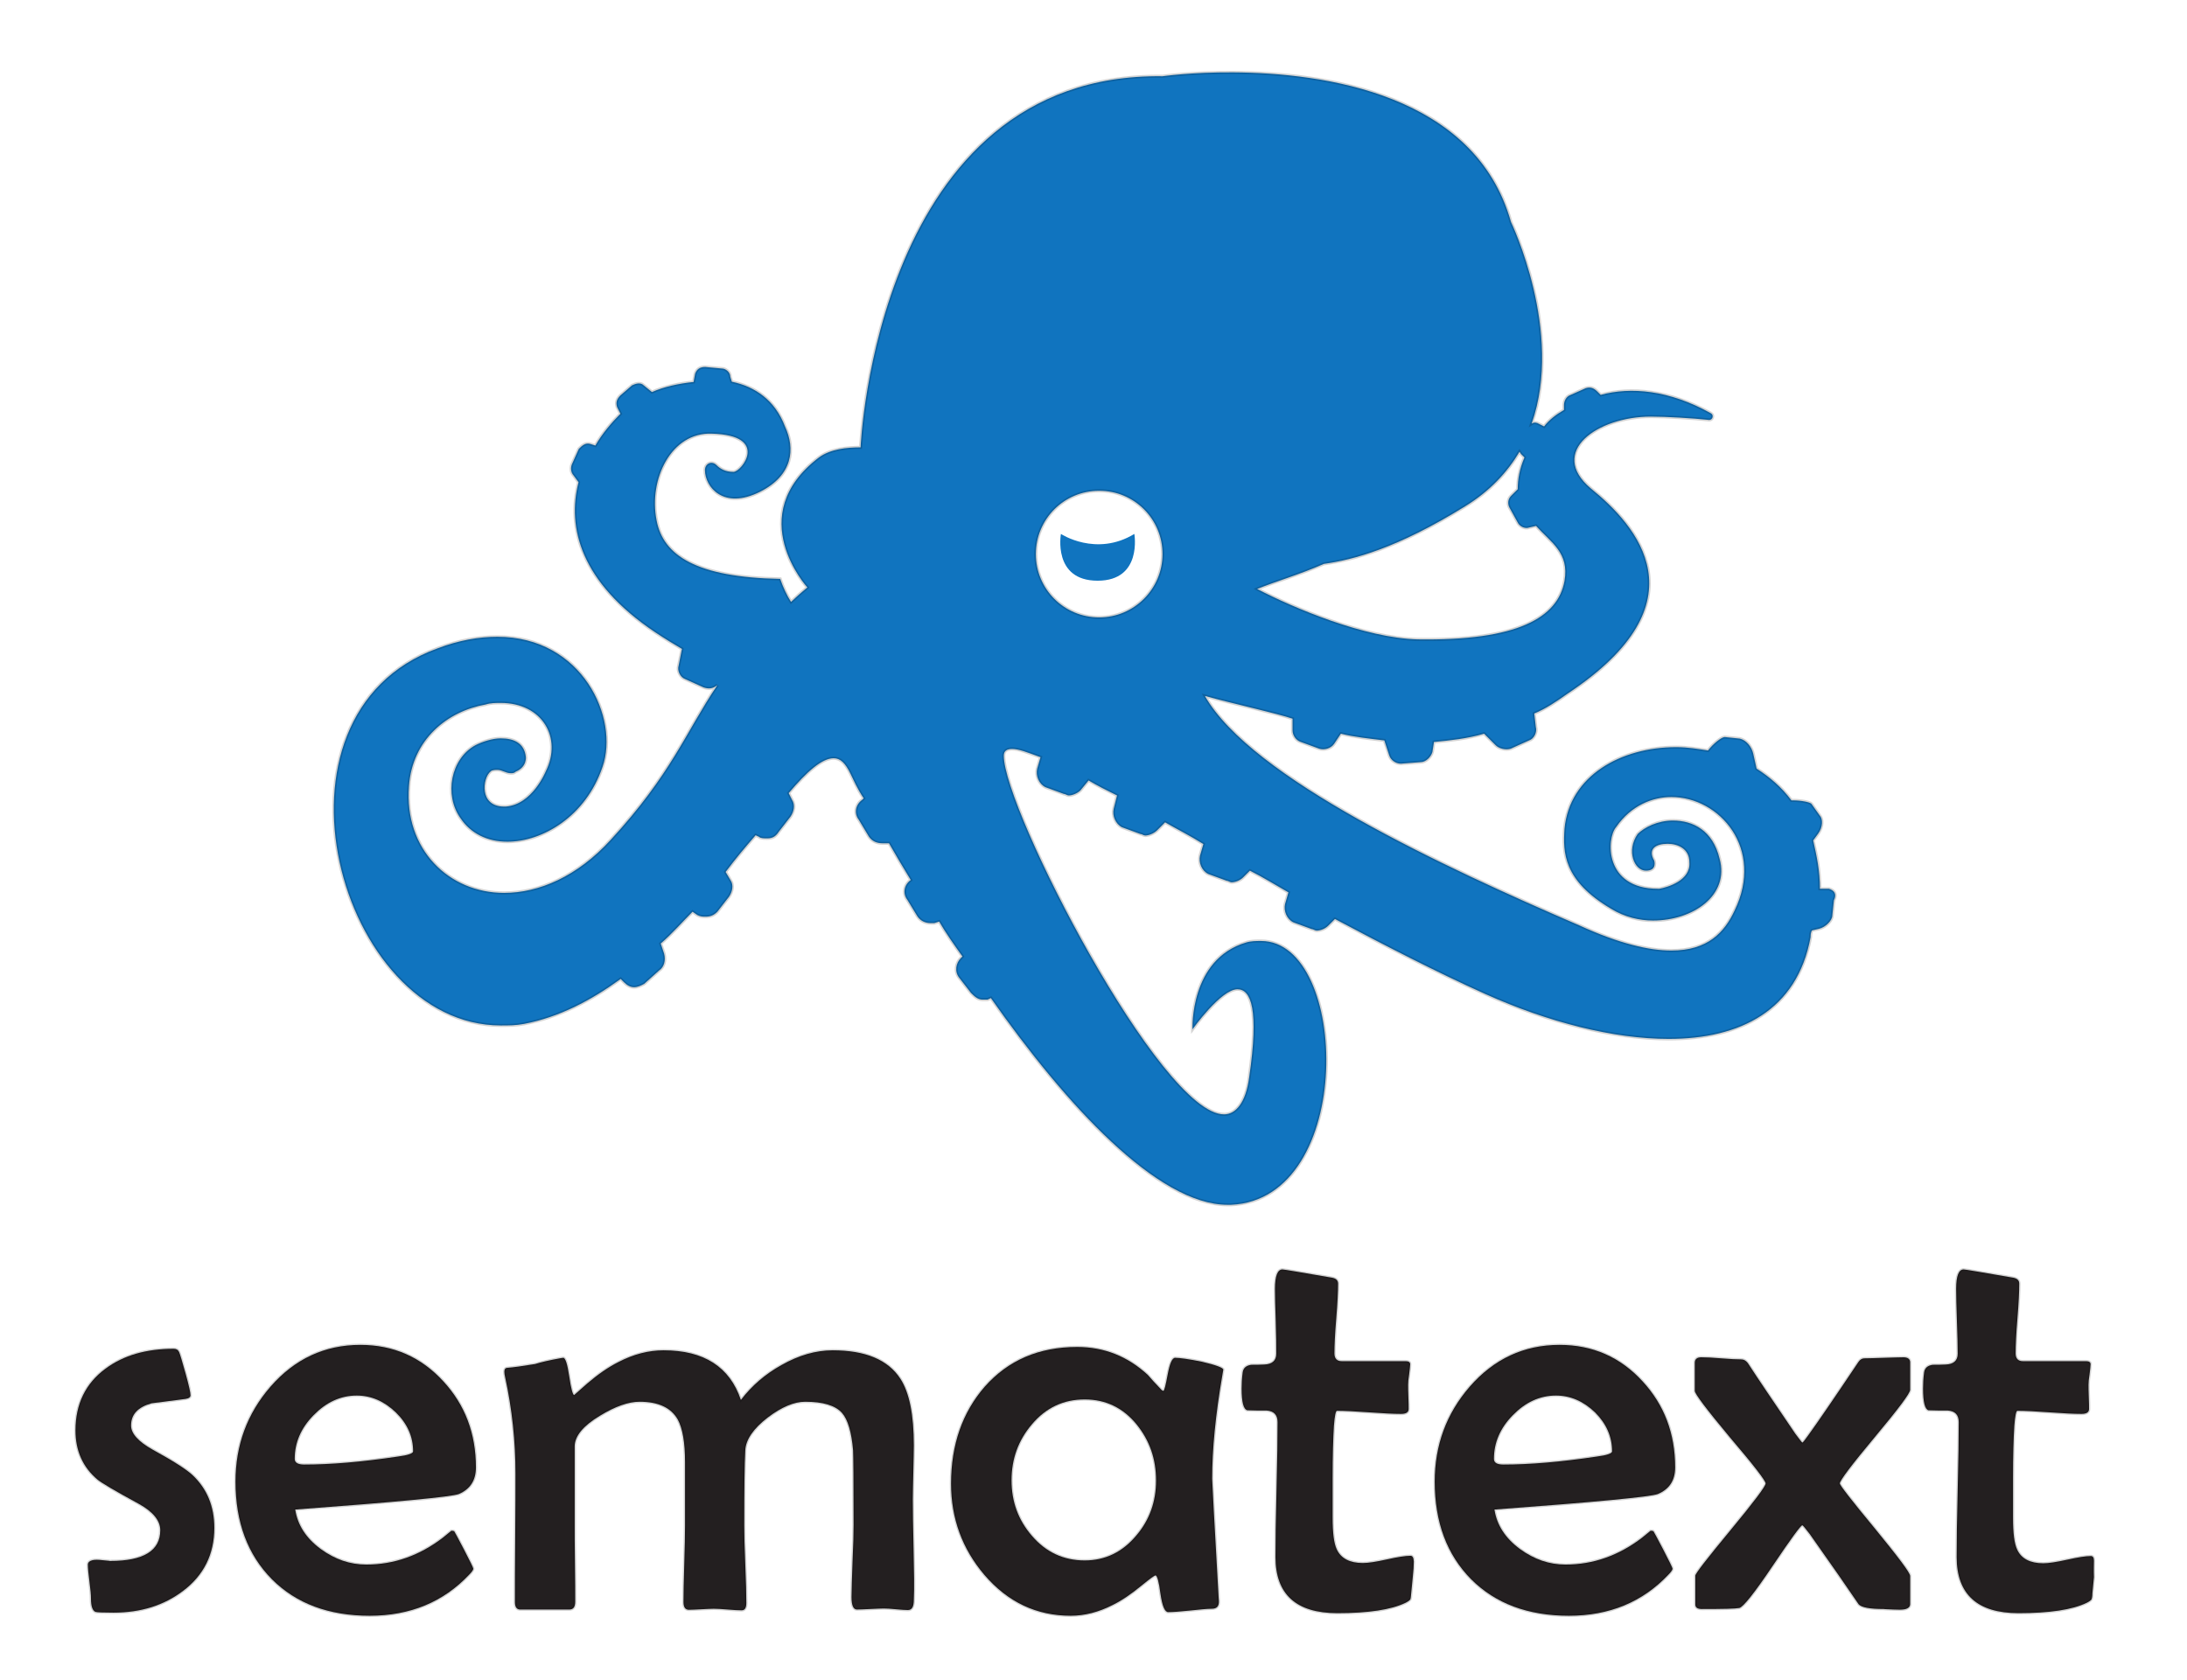 <svg xmlns="http://www.w3.org/2000/svg" xmlns:xlink="http://www.w3.org/1999/xlink" id="Layer_1" x="0" y="0" enable-background="new 0 0 846 650" version="1.1" viewBox="0 0 846 650" xml:space="preserve"><style type="text/css">.st0{fill:none}.st1,.st2{stroke:#000;stroke-opacity:.169}.st1{fill:#231f20}.st2{stroke-width:1.187}.st2,.st3{fill:#1074bf}</style><g><path d="M605.3,224.7c1.9-11-5.2-14.8-11-21.3l-2.6,0.6c-1.9,0.6-3.9-0.7-4.5-1.9l-3.2-5.8c-0.6-1.3-0.7-3.2,0.6-4.5 l2.6-2.6c0-3.9,0.6-7.7,2.6-12.3l-1.3-1.3c-0.3-0.3-0.5-0.6-0.6-0.9l0,0c-4.6,7.9-11.4,15.2-21,21.1 c-26.5,16.4-43.5,20.8-54.7,22.3c-9.3,4.1-18.1,6.6-25.7,9.6c14.2,7.4,41.8,19,62.1,19.5C587.2,247.9,602.7,238.9,605.3,224.7z" class="st0"/><path d="M138,540c-6.3,0-11.8,2.5-16.7,7.6c-4.9,5-7.3,10.7-7.3,16.9c0,1.4,1.2,2.2,3.7,2.2c10.1,0,22.1-1,36.2-3.1 c4-0.5,5.9-1.2,5.9-2l0,0c0-5.7-2.2-10.7-6.7-15C148.6,542.2,143.6,540,138,540z" class="st0"/><path d="M425.2,238.9c13.6,0,24.5-11,24.5-24.5s-11-24.5-24.5-24.5s-24.5,11-24.5,24.5S411.6,238.9,425.2,238.9z M410.4,206.6L410.4,206.6c0,0,13.6,9,28.4,0c0,0,3.2,18.1-14.2,18.1C407.1,224.7,410.4,206.6,410.4,206.6z" class="st0"/><path d="M419.6,541.6c-8.2,0-15,3.2-20.4,9.6c-5.3,6.1-7.9,13.3-7.9,21.7c0,8.2,2.6,15.4,7.9,21.5 c5.4,6.3,12.2,9.5,20.4,9.5c8,0,14.6-3.2,20-9.7c5-6.1,7.6-13.1,7.6-21.2h0c0-8.4-2.5-15.6-7.5-21.6 C434.5,544.9,427.8,541.6,419.6,541.6z" class="st0"/><path d="M601.9,540c-6.3,0-11.8,2.5-16.7,7.6c-4.9,5-7.3,10.7-7.3,16.9c0,1.4,1.2,2.2,3.7,2.2c10.1,0,22.1-1,36.1-3.1 c4-0.5,5.9-1.2,5.9-2l0,0c0-5.7-2.2-10.7-6.7-15C612.5,542.2,607.5,540,601.9,540z" class="st0"/><path d="M74.5,570.8c-2.2-2.1-7.3-5.4-15.5-9.9c-5.5-3.1-8.3-6.2-8.3-9.3c0-4.3,2.6-7.1,7.9-8.6 c4.4-0.6,8.8-1.1,13.2-1.7c1.3-0.2,1.9-0.7,1.9-1.4c0-1-0.6-3.7-1.9-8.4c-1.3-4.6-2.1-7.4-2.5-8.3c-0.4-0.9-1.1-1.3-2.1-1.3 c-10.6,0-19.4,2.5-26.4,7.7c-7.7,5.7-11.6,13.7-11.6,23.9c0,7.8,2.8,14.2,8.5,19c1.4,1.2,6.6,4.3,15.8,9.3 c5.7,3.1,8.5,6.6,8.5,10.3c0,7.9-6.4,11.9-19.3,11.9c0.1,0-1-0.1-3.1-0.3c-1.6-0.2-2.9-0.2-3.8,0c-1.2,0.3-1.8,0.9-1.8,1.7 c0,1.4,0.2,3.6,0.6,6.6c0.4,3,0.6,5.2,0.6,6.7c0,2.8,0.6,4.5,1.7,5c0.6,0.2,2.9,0.3,7,0.3c10.6,0,19.5-2.8,26.9-8.4 c8.1-6.1,12.1-14.3,12.1-24.4l0,0C82.9,582.9,80.1,576.1,74.5,570.8z" class="st1"/><path d="M184.1,567.8L184.1,567.8c0-13.1-4.2-24.2-12.6-33.3c-8.6-9.4-19.3-14.1-32.1-14.1c-13.8,0-25.4,5.4-34.8,16.2 c-9,10.4-13.5,22.6-13.5,36.7c0,15.7,4.7,28.3,14.1,37.8c9.4,9.4,22,14.1,37.8,14.1c15.7,0,28.5-5.3,38.5-15.9 c1.1-1.1,1.6-1.9,1.6-2.3c0-0.3-1.2-2.8-3.6-7.4c-2.4-4.6-3.7-7-3.8-7.1c-0.2-0.1-0.5-0.2-1.1-0.2c-1.1,0.9-2.2,1.8-3.3,2.7 c-9,6.9-18.9,10.4-29.6,10.4c-6.3,0-12.1-2-17.6-6c-5.7-4.2-9-9.3-9.9-15.3c39.2-2.9,60.3-4.9,63.3-6 C181.9,576.2,184.1,572.8,184.1,567.8z M159.8,561.6c0,0.8-2,1.5-5.9,2c-14,2.1-26.1,3.1-36.2,3.1c-2.4,0-3.7-0.7-3.7-2.2 c0-6.3,2.4-11.9,7.3-16.9c4.9-5,10.4-7.6,16.7-7.6c5.6,0,10.6,2.2,15.1,6.5C157.6,550.9,159.8,555.9,159.8,561.6L159.8,561.6z" class="st1"/><path d="M353.4,599.5c-0.2-8.6-0.3-15.1-0.3-19.4c0-2.3,0.1-5.7,0.2-10.4c0.1-4.7,0.2-8.2,0.2-10.4 c0-11.8-1.7-20.4-5.2-25.8c-4.8-7.4-13.6-11-26.2-11c-6.5,0-13.1,1.9-19.8,5.7c-6.3,3.5-11.5,8-15.7,13.5 c-4.3-12.8-14.3-19.2-29.9-19.2c-5.8,0-11.6,1.5-17.4,4.5c-4,2-8,4.8-12.1,8.3l-5.1,4.5c-0.5,0-1.2-2.4-1.9-7.2 c-0.7-4.8-1.5-7.2-2.3-7.2l-0.8,0.1c-4.5,0.8-7.9,1.6-10.1,2.3c-4.8,0.8-8.5,1.3-11,1.5c-0.6,0.1-0.9,0.6-0.9,1.5 c0,0.5,0.1,1.3,0.3,2.1c2.7,12.4,4,24.8,4,37.3c0,5.5,0,13.8-0.1,24.9c-0.1,11.1-0.1,19.4-0.1,24.9c0,1.8,0.7,2.8,2,2.8h19 c1.6,0,2.3-1,2.3-3c0-3.3,0-8.4-0.1-15.1c-0.1-6.7-0.1-11.8-0.1-15.2v-29.8c0-4,3.3-8,9.8-11.9c5.9-3.6,11-5.4,15.3-5.4 c7.3,0,12.2,2.3,14.8,6.9c1.8,3.3,2.8,8.8,2.8,16.5v24.6c0,3.3-0.1,8.2-0.3,14.8c-0.2,6.6-0.3,11.5-0.3,14.7c0,2,0.7,3,2.1,3 c1.1,0,2.7-0.1,4.8-0.2c2.1-0.1,3.7-0.2,4.8-0.2c1.2,0,3,0.1,5.4,0.3c2.4,0.2,4.1,0.3,5.4,0.3c1.2,0,1.8-0.9,1.8-2.8 c0-3.3-0.1-8.3-0.4-15c-0.3-6.7-0.4-11.7-0.4-15c0-14.1,0.1-23.8,0.4-29.1c0.2-4.1,3.1-8.4,8.7-12.7c5.4-4.1,10.2-6.1,14.5-6.1 c6.8,0,11.6,1.4,14.2,4.3c2.3,2.6,3.7,7.5,4.3,14.5c0.1,2,0.2,11.6,0.2,28.8c0,3.1-0.1,7.8-0.4,14c-0.2,6.2-0.4,10.9-0.4,14 c0,3.2,0.7,4.8,2.1,4.8c1.2,0,2.9-0.1,5.2-0.2c2.3-0.1,4.1-0.2,5.2-0.2c1.1,0,2.7,0.1,4.7,0.3c2.1,0.2,3.6,0.3,4.6,0.3 c1.6,0,2.3-1.3,2.3-4l0,0C353.7,614.6,353.6,608.1,353.4,599.5z" class="st1"/><path d="M464.9,526.9c-5-1-8.5-1.5-10.3-1.5c-1.2,0-2.1,2.2-2.9,6.4c-0.8,4.3-1.3,6.4-1.7,6.4l-0.6-0.3 c-2.5-2.6-4.3-4.6-5.4-5.9c-7.8-7.2-16.9-10.8-27.3-10.8c-14.8,0-26.7,5.1-35.8,15.4c-8.6,9.9-13,22.4-13,37.5 c0,13.4,4.3,25.2,12.9,35.3c9.1,10.6,20.2,15.8,33.4,15.8c5.4,0,10.8-1.4,16.1-4.1c3.5-1.7,7.2-4.2,11.2-7.5c3.3-2.7,5.1-4,5.5-4 c0.6,0,1.3,2.4,1.9,7.1c0.7,4.8,1.7,7.1,3,7.1c1.8,0,4.6-0.2,8.4-0.6c3.8-0.4,6.6-0.7,8.5-0.7c1.9,0,2.8-1,2.7-3l-0.1-1.4 c-1.7-29.9-2.5-45.2-2.5-45.9c0-11.3,1.3-24.8,4-40.4c0.2-1,0.3-1.6,0.3-1.8l0,0C473.3,529.3,470.5,528.2,464.9,526.9z M447.2,572.9c0,8.1-2.5,15.2-7.6,21.2c-5.4,6.5-12.1,9.7-20,9.7c-8.2,0-15-3.2-20.4-9.5c-5.3-6.1-7.9-13.2-7.9-21.5 c0-8.3,2.6-15.5,7.9-21.7c5.4-6.4,12.2-9.6,20.4-9.6c8.2,0,14.9,3.3,20.1,9.7C444.7,557.4,447.2,564.5,447.2,572.9L447.2,572.9z" class="st1"/><path d="M545.6,602c-2,0-5,0.5-9.1,1.4c-4.1,0.9-7.2,1.4-9.3,1.4c-5.1,0-8.5-1.8-10.1-5.3c-1.1-2.3-1.6-6.4-1.6-12.3 V572c0-8.7,0.2-15.5,0.5-20.3c0.3-3.9,0.7-5.8,1.2-5.8c2.7,0,6.8,0.2,12.4,0.6c5.5,0.4,9.6,0.6,12.4,0.6c1.9,0,2.9-0.6,2.9-1.9 c0-1,0-2.6-0.1-4.7c-0.1-2.1-0.1-3.7-0.1-4.7c0-0.9,0.1-2.2,0.4-4c0.2-1.8,0.4-3.1,0.4-3.9c0-0.8-0.6-1.2-1.7-1.2H519 c-1.8,0-2.8-1-2.8-3c0-3,0.2-7.5,0.7-13.5c0.5-6,0.7-10.5,0.7-13.5c0-1.3-0.8-2-2.3-2.3c-12.2-2.1-18.6-3.2-19.2-3.2 c-1.9,0-2.9,2.5-2.9,7.5c0,2.8,0.1,7,0.3,12.6c0.2,5.6,0.2,9.7,0.2,12.5c0,2.7-1.6,4.1-4.7,4.2c-1.6,0.1-3.3,0.1-5,0.1 c-2,0.3-3.1,1.3-3.3,3c-0.3,2.2-0.4,4.3-0.4,6.2c0,5.2,0.7,8,2.2,8.4c2.4,0.1,4.9,0.1,7.5,0.1c2.8,0.2,4.2,1.7,4.2,4.5 c0,5.8-0.1,14.5-0.4,26.1c-0.3,11.6-0.4,20.3-0.4,26.1c0,14.4,8,21.7,23.9,21.7c12,0,20.8-1.3,26.4-4c1-0.5,1.7-1,1.9-1.4 c0.1-0.3,0.2-1,0.3-2.3c0.1-1,0.3-3,0.6-6.2c0.3-2.6,0.4-4.6,0.4-6.1l0,0C546.8,602.6,546.4,602,545.6,602z" class="st1"/><path d="M648,567.8L648,567.8c0-13.1-4.2-24.2-12.6-33.3c-8.6-9.4-19.3-14.1-32.1-14.1c-13.8,0-25.4,5.4-34.8,16.2 c-9,10.4-13.5,22.6-13.5,36.7c0,15.7,4.7,28.3,14.1,37.8c9.4,9.4,22,14.1,37.8,14.1c15.7,0,28.5-5.3,38.5-15.9 c1.1-1.1,1.6-1.9,1.6-2.3c0-0.3-1.2-2.8-3.6-7.4c-2.4-4.6-3.7-7-3.8-7.1c-0.2-0.1-0.5-0.2-1.1-0.2c-1.1,0.9-2.2,1.8-3.3,2.7 c-9,6.9-18.9,10.4-29.6,10.4c-6.3,0-12.1-2-17.6-6c-5.7-4.2-9-9.3-9.9-15.3c39.2-2.9,60.3-4.9,63.2-6 C645.8,576.2,648,572.8,648,567.8z M623.6,561.6c0,0.8-2,1.5-5.9,2c-14,2.1-26.1,3.1-36.1,3.1c-2.5,0-3.7-0.7-3.7-2.2 c0-6.3,2.4-11.9,7.3-16.9c4.9-5,10.4-7.6,16.7-7.6c5.6,0,10.6,2.2,15.1,6.5C621.4,550.9,623.6,555.9,623.6,561.6L623.6,561.6z" class="st1"/><path d="M736.3,525.2c-1.6,0-4.1,0.1-7.5,0.2c-3.3,0.1-5.9,0.2-7.6,0.2c-0.9,0-1.7,0.5-2.3,1.4 c-9.1,13.6-15.6,23.1-19.5,28.5c-1.3,1.8-2,2.7-2.2,2.7c-0.1,0-1-1.1-2.7-3.4c-8.2-12.1-14.4-21.2-18.4-27.4 c-0.8-1-1.6-1.4-2.6-1.4c-1.7,0-4.2-0.1-7.7-0.4c-3.4-0.3-6-0.4-7.7-0.4c-1.6,0-2.5,0.7-2.5,2.1v10.9c0,1.1,4.5,7.1,13.6,18 C678.5,567.1,683,573,683,574c0,1.1-4.5,7.1-13.6,18.1c-9.1,11-13.6,16.8-13.6,17.6v11.1c0,1.2,0.8,1.8,2.5,1.8 c8.2,0,13-0.1,14.5-0.4c1.5-0.3,5.8-5.7,13-16.4c7-10.4,10.8-15.6,11.4-15.6c0.2,0,1.1,1.1,2.8,3.3c8.5,12,14.8,21.1,19,27.3 c1.1,1.2,4.3,1.8,9.7,1.8c-0.3,0,0.9,0.1,3.7,0.2c1.9,0.1,3.4,0.1,4.4-0.1c1.4-0.3,2.1-1,2.1-2v0v-10.9c0-1.2-4.6-7.3-13.6-18.3 c-9.1-11-13.6-16.8-13.6-17.5c0-1.1,4.5-7.1,13.6-18c9.1-10.9,13.6-16.9,13.6-18.2v-10.7C738.9,525.9,738,525.2,736.3,525.2z" class="st1"/><path d="M810,603.9c0-1.2-0.4-1.8-1.2-1.8c-2,0-5,0.5-9.1,1.4c-4.1,0.9-7.2,1.4-9.3,1.4c-5.1,0-8.5-1.8-10.1-5.3 c-1.1-2.3-1.6-6.4-1.6-12.3V572c0-8.7,0.2-15.5,0.5-20.3c0.3-3.9,0.7-5.8,1.2-5.8c2.7,0,6.9,0.2,12.4,0.6c5.5,0.4,9.6,0.6,12.4,0.6 c1.9,0,2.9-0.6,2.9-1.9c0-1,0-2.6-0.1-4.7c-0.1-2.1-0.1-3.7-0.1-4.7c0-0.9,0.1-2.2,0.4-4c0.2-1.8,0.4-3.1,0.4-3.9 c0-0.8-0.6-1.2-1.7-1.2h-24.5c-1.8,0-2.8-1-2.8-3c0-3,0.2-7.5,0.7-13.5c0.5-6,0.7-10.5,0.7-13.5c0-1.3-0.8-2-2.3-2.3 c-12.2-2.1-18.6-3.2-19.2-3.2c-1.9,0-2.9,2.5-2.9,7.5c0,2.8,0.1,7,0.3,12.6c0.2,5.6,0.3,9.7,0.3,12.5c0,2.7-1.6,4.1-4.7,4.2 c-1.6,0.1-3.3,0.1-5,0.1c-2,0.3-3.1,1.3-3.3,3c-0.3,2.2-0.4,4.3-0.4,6.2c0,5.2,0.7,8,2.1,8.4c2.5,0.1,4.9,0.1,7.5,0.1 c2.8,0.2,4.2,1.7,4.2,4.5c0,5.8-0.1,14.5-0.4,26.1c-0.3,11.6-0.4,20.3-0.4,26.1c0,14.4,8,21.7,23.9,21.7c12,0,20.8-1.3,26.4-4 c1-0.5,1.7-1,1.9-1.4c0.1-0.3,0.3-1,0.3-2.3c0.1-1,0.3-3,0.6-6.2C809.9,607.4,810,605.4,810,603.9L810,603.9z" class="st1"/><path d="M487.8,364.1c-1.9,0-3.9,0-5.8,0.6c-21.9,6.5-20.7,33.6-20.7,33.6s11-15.5,17.4-15.5c5.2,0,8.4,7.7,4.5,34.2 c-1.3,9.7-5.2,14.2-9.7,14.2c-24.5,0-85.2-118.1-85.2-138.8c0-1.9,1.3-2.6,3.2-2.6c2.6,0,5.8,1.3,11,3.2l-1.3,4.5 c-0.6,2.6,0.6,5.8,3.2,7.1l7.1,2.6c0.6,0,1.3,0.6,1.9,0.6c1.3,0,3.2-0.7,4.5-1.9l3.2-3.9c3.2,1.9,7.1,3.9,11,5.8l-1.3,5.2 c-0.6,2.6,0.7,5.8,3.2,7.1l7.1,2.6c0.6,0,1.3,0.6,1.9,0.6c1.3,0,3.2-0.7,4.5-1.9l3.2-3.2c4.5,2.6,9.7,5.2,14.8,8.4l-1.3,4.5 c-0.6,2.6,0.6,5.8,3.2,7.1l7.1,2.6c0.6,0,1.3,0.6,1.9,0.6c1.3,0,3.2-0.6,4.5-1.9l2.6-2.6c5.2,2.6,10.3,5.8,14.9,8.4l-1.3,4.5 c-0.6,2.6,0.6,5.8,3.2,7.1l7.1,2.6c0.6,0,1.3,0.6,1.9,0.6c1.3,0,3.2-0.6,4.5-1.9l2.6-2.6c19.4,10.3,39.4,20.6,58.1,29 c24.5,11,49.7,17.4,71,17.4c27.7,0,49.7-11,54.9-39.4c0-0.6,0-1.9,0.6-2.6l2.6-0.6c2.6-0.6,5.2-3.2,5.2-5.2l0.6-5.8 c1.3-2.6,0-3.9-1.9-4.5H704c0-7.1-1.3-12.9-2.6-18.7l1.9-2.6c1.9-2.6,1.9-5.8,0.6-7.1l-3.2-4.5c-0.6-0.6-3.9-1.3-7.1-1.3H693 c-3.9-5.2-8.4-9-13.5-12.3l-1.3-5.8c-0.6-2.6-2.6-5.2-5.2-5.8l-5.8-0.6c-1.3,0-4.5,2.6-6.5,5.2c-3.9-0.6-7.7-1.3-12.3-1.3 c-21.3,0-41.3,11-43.2,31.6c-0.6,9-0.6,20,18.1,31c5.2,3.2,11,4.5,16.1,4.5c15.5,0,29.7-9.7,25.8-23.9c-2.6-11-10.3-14.8-18.1-14.8 c-5.8,0-11,2.6-13.6,5.2c-4.5,6.5-1.3,14.2,3.2,14.2c4.5,0,3.2-3.9,3.2-3.9c-2.6-4.5,0.6-6.5,5.2-6.5c3.9,0,8.4,1.9,8.4,7.1 c0.6,7.1-8.4,9.7-11.6,10.3h-0.6c-20.7,0-20-19.4-16.1-23.9c5.8-8.4,14.2-11.6,21.3-11.6c18.7,0,36.1,20,24.5,43.9 c-3.9,8.4-10.3,15.5-24.5,15.5c-8.4,0-20-2.6-35.5-9.7c-52.9-22.8-127-57.2-144.9-88.8c11.3,3.1,28.1,6.8,33.9,8.8v4.5 c0,1.9,1.3,3.9,3.2,4.5l7.1,2.6c1.9,0.6,4.5,0,5.8-1.9l2.6-3.9c5.2,1.3,11,1.9,16.8,2.6l1.9,5.8c0.6,1.9,2.6,3.2,4.5,3.2l7.7-0.6 c1.9,0,3.9-1.9,4.5-3.9l0.6-3.9c6.4-0.6,12.9-1.3,19.4-3.2l4.5,4.5c1.3,1.3,3.9,1.9,5.8,1.3l7.1-3.2c1.9-0.6,3.2-3.2,2.6-5.2 l-0.6-5.2c4.5-1.9,8.4-4.5,12.9-7.7c53.6-35.5,26.5-65.2,9-79.4c-16.8-14.2,2.6-27.8,23.2-27.8c5.8,0,16.1,0.6,22.6,1.3 c1.3,0,1.9-1.9,0.6-2.6c-16.1-9-31-10.3-42.6-7.1l-1.3-1.3c-1.3-1.3-2.6-1.9-4.5-1.3l-5.8,2.6c-1.9,0.6-2.6,2.6-2.6,3.9v1.9 c-3.2,1.9-5.8,3.9-7.7,6.4l-2.6-1.3c-0.9-0.3-1.6-0.2-2.2,0.2c12.5-35.5-8-78-8-78C570.6,36.3,512.1,28.2,476.9,28v0 c-16-0.1-27.2,1.5-27.2,1.5C338.9,28,332.9,173.1,332.9,173.1c-5.2,0-11.6,0.6-16.1,3.9c-29.7,22.6-4.5,50.3-4.5,50.3 c-2.3,1.9-4.3,3.7-6.3,5.6c-1.6-2.5-3.1-5.7-4.2-8.9c-32.3-0.6-45.2-9-47.8-22.6c-3.2-16.1,5.8-34.2,21.3-33.6 c22.6,0.6,11.6,14.8,8.4,14.8c-3.2,0-5.2-1.3-6.5-2.6c-1.9-1.9-4.5-0.6-4.5,1.9c0,6.5,7.1,15.5,21.3,8.4 c12.9-6.5,13.6-16.8,9.7-25.2c-3.9-10.3-11.6-15.5-20.6-17.4l-0.6-1.9c0-1.9-1.9-3.2-3.2-3.2l-6.5-0.6c-1.9,0-3.2,0.7-3.9,2.6 l-0.6,3.2c-5.8,0.6-11.6,1.9-16.1,3.9l-3.2-2.6c-1.3-1.3-3.2-0.6-4.5,0l-4.5,3.9c-1.3,1.3-1.9,2.6-1.3,4.5l1.3,2.6 c-3.2,3.2-7.1,7.7-9.7,12.3l-1.9-0.6c-1.9-0.6-3.2,0.6-4.5,1.9l-2.6,5.8c-0.6,1.3-0.6,3.2,0.6,4.5l1.9,2.6 c-4.5,17.4,0.7,38.7,29.7,58.1c3.9,2.6,7.1,4.5,10.3,6.4l-1.3,6.5c-0.6,1.9,0.6,4.5,2.6,5.2l7.1,3.2c1.8,0.6,3.5,0.6,5.3-0.9 c-12.3,18.3-17.8,34.4-41.2,59.8c-12.9,14.2-27.8,20.6-41.3,20.6c-21.3,0-38.7-16.8-36.8-41.3c1.3-18.1,14.9-29,29.7-31.6 c1.9-0.6,3.9-0.6,5.8-0.6c16.1,0,23.9,13.5,17.4,26.5c0,0-5.2,12.9-15.5,13.6h-0.6c-9.7,0-8.4-11-5.2-13.6c0.6-0.6,1.9-0.6,2.6-0.6 c1.9,0,3.2,1.3,5.2,1.3c0.6,0,1.3,0,1.9-0.6c4.5-1.9,3.9-5.8,3.9-5.8c-0.6-5.2-4.5-7.1-9.7-7.1c-3.2,0-7.1,1.3-9.7,2.6 c-9.7,5.2-12.3,19.4-5.8,28.4c3.9,5.8,10.3,9,18.1,9c13.5,0,30.3-9.7,36.8-29c6.5-18.7-7.7-50.3-40.7-50.3 c-7.1,0-14.8,1.3-23.2,4.5c-71,25.8-38.1,145.9,24.5,145.9c3.2,0,5.8,0,9-0.6c13.6-2.6,25.8-9,37.4-17.4l1.3,1.3 c1.3,1.3,2.6,1.9,3.9,1.9s2.6-0.6,3.9-1.3l5.8-5.2c1.9-1.3,2.6-3.9,1.9-6.5l-1.3-3.9c4.5-3.9,8.4-8.4,12.3-12.3l1.9,1.3 c1.3,0.6,1.9,0.6,3.2,0.6c1.9,0,3.2-0.6,4.5-1.9l4.5-5.8c1.3-1.9,1.9-4.5,0.6-6.4l-1.9-3.2c3.9-5.2,7.7-9.7,11.6-14.2l1.3,0.6 c0.6,0.6,1.9,0.6,3.2,0.6c1.9,0,3.2-0.6,4.5-2.6l4.5-5.8c1.3-1.9,1.9-4.5,0.6-6.5l-1.3-2.6c7.1-8.4,12.9-13.5,17.4-13.5 c2.6,0,4.5,1.9,6.4,5.8c1.3,2.6,2.6,5.8,5.2,9.7l-0.6,0.6c-2.6,1.9-3.2,5.2-1.3,7.7l3.9,6.5c1.3,1.9,3.2,2.6,5.2,2.6h1.3h1.3 c2.6,4.5,5.2,9,8.4,14.2c-2.6,1.9-3.2,5.2-1.3,7.7l3.9,6.4c1.3,1.9,3.2,2.6,5.2,2.6h1.3l1.9-0.6c2.6,4.5,5.8,9,9,13.5l-0.6,0.6 c-1.9,1.9-2.6,5.2-0.6,7.7l4.5,5.8c1.3,1.3,2.6,2.6,4.5,2.6h1.9l1.3-0.6c29,41.3,64.5,80,91.6,80h1.3 C524.6,464.1,522,364.1,487.8,364.1z M512.1,218.2c11.3-1.6,28.2-5.9,54.7-22.3c9.6-5.9,16.3-13.2,21-21.1l0,0 c0.2,0.3,0.4,0.7,0.6,0.9l1.3,1.3c-1.9,4.5-2.6,8.4-2.6,12.3l-2.6,2.6c-1.3,1.3-1.3,3.2-0.6,4.5l3.2,5.8c0.6,1.3,2.6,2.6,4.5,1.9 l2.6-0.6c5.8,6.5,12.9,10.3,11,21.3c-2.6,14.2-18.1,23.2-56.8,22.6c-20.3-0.5-47.9-12.1-62.1-19.5 C494,224.8,502.8,222.3,512.1,218.2z M425.2,189.9c13.6,0,24.5,11,24.5,24.5s-11,24.5-24.5,24.5c-13.6,0-24.5-11-24.5-24.5 S411.6,189.9,425.2,189.9z" class="st2"/><path d="M424.6,224.7c17.4,0,14.2-18.1,14.2-18.1c-14.8,9-28.4,0-28.4,0h0C410.4,206.6,407.1,224.7,424.6,224.7z" class="st3"/></g></svg>